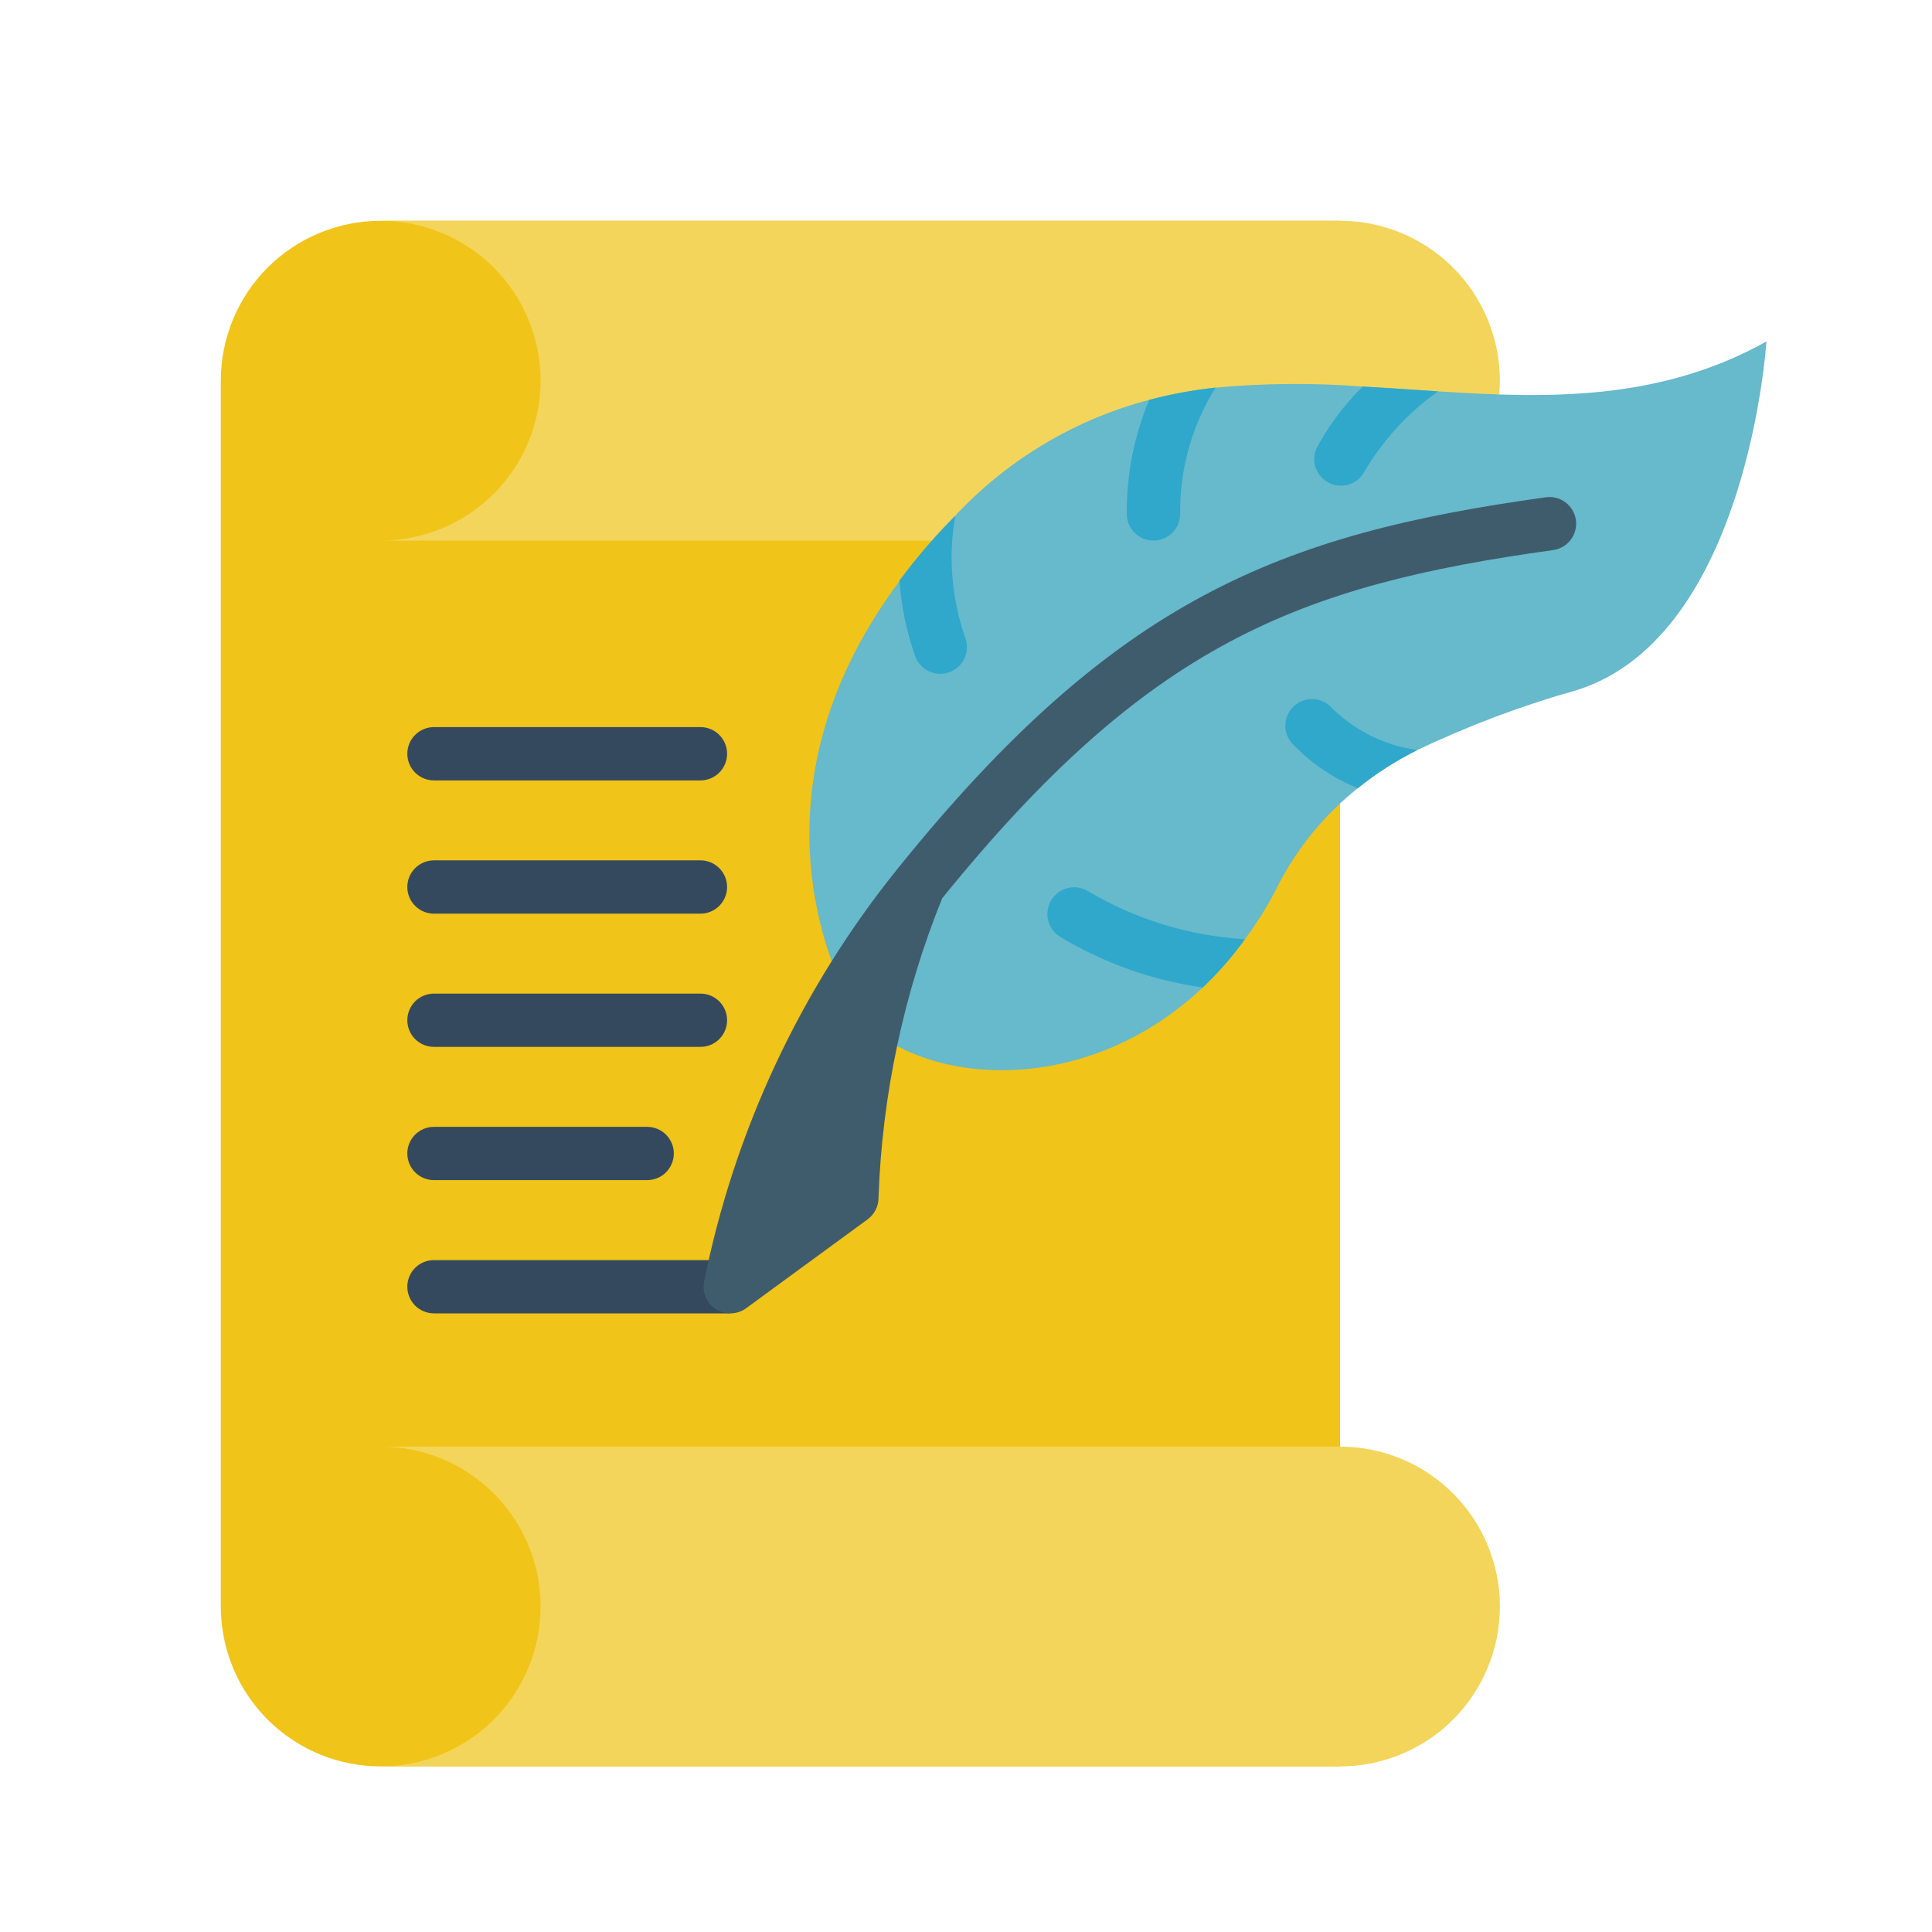 <svg width="35" height="35" viewBox="0 0 35 35" fill="none" xmlns="http://www.w3.org/2000/svg">
<path d="M24.276 14.553V32H6.897C6.128 32 5.392 31.695 4.848 31.152C4.305 30.608 4 29.872 4 29.103V6.897C4 6.128 4.305 5.392 4.848 4.848C5.392 4.305 6.128 4 6.897 4H24.276V14.553Z" fill="#F0C419"/>
<path d="M16.89 9.793H6.896C7.665 9.793 8.401 9.488 8.945 8.945C9.488 8.402 9.793 7.665 9.793 6.897C9.793 6.128 9.488 5.392 8.945 4.848C8.401 4.305 7.665 4 6.896 4H24.276C25.044 4 25.781 4.305 26.324 4.848C26.867 5.392 27.172 6.128 27.172 6.897C27.172 6.981 27.168 7.064 27.158 7.148L16.89 9.793ZM24.276 32C25.044 32 25.781 31.695 26.324 31.152C26.867 30.608 27.172 29.872 27.172 29.103C27.172 28.335 26.867 27.599 26.324 27.055C25.781 26.512 25.044 26.207 24.276 26.207H6.896C7.665 26.207 8.401 26.512 8.945 27.055C9.488 27.599 9.793 28.335 9.793 29.103C9.793 29.872 9.488 30.608 8.945 31.152C8.401 31.695 7.665 32 6.896 32H24.276Z" fill="#F3D55B"/>
<path d="M32 6.187C32 6.187 31.667 11.507 28.582 12.497C27.584 12.777 26.612 13.142 25.676 13.588C25.293 13.778 24.932 14.01 24.599 14.278C23.992 14.759 23.497 15.365 23.146 16.055C22.977 16.392 22.778 16.713 22.552 17.015C22.326 17.33 22.071 17.622 21.79 17.889C19.762 19.801 17.049 19.685 15.813 18.652L15.301 17.971C14.838 17.006 13.732 13.964 16.296 10.527C16.291 10.522 16.291 10.522 16.296 10.517C16.604 10.103 16.941 9.711 17.305 9.344C17.32 9.325 17.336 9.308 17.353 9.291C18.297 8.301 19.497 7.592 20.819 7.244C21.214 7.14 21.616 7.066 22.021 7.022H22.026C22.911 6.941 23.8 6.934 24.686 7.003C25.14 7.027 25.599 7.061 26.052 7.09C26.057 7.095 26.057 7.095 26.057 7.09C28.061 7.22 30.064 7.264 32 6.187Z" fill="#67B9CC"/>
<path d="M17.198 12.178C17.078 12.221 16.945 12.215 16.829 12.161C16.714 12.107 16.624 12.008 16.58 11.888C16.425 11.449 16.329 10.991 16.296 10.527C16.291 10.522 16.291 10.522 16.296 10.517C16.603 10.102 16.941 9.71 17.305 9.344C17.175 10.086 17.239 10.849 17.488 11.56C17.532 11.68 17.525 11.813 17.471 11.929C17.417 12.045 17.319 12.134 17.198 12.178ZM22.021 7.022C21.593 7.708 21.37 8.502 21.379 9.31C21.379 9.438 21.328 9.561 21.238 9.652C21.147 9.742 21.024 9.793 20.896 9.793C20.768 9.793 20.645 9.742 20.555 9.652C20.464 9.561 20.413 9.438 20.413 9.31C20.407 8.601 20.546 7.898 20.819 7.244C21.213 7.14 21.616 7.065 22.021 7.022ZM26.052 7.09C25.501 7.481 25.04 7.987 24.7 8.572C24.636 8.675 24.534 8.751 24.416 8.782C24.297 8.814 24.172 8.799 24.064 8.741C23.956 8.684 23.874 8.587 23.834 8.472C23.795 8.356 23.801 8.229 23.851 8.118C24.073 7.707 24.354 7.331 24.686 7.003C25.14 7.027 25.598 7.061 26.052 7.09ZM25.676 13.588C25.293 13.778 24.932 14.009 24.599 14.278C24.164 14.104 23.771 13.841 23.445 13.505C23.396 13.461 23.356 13.407 23.329 13.347C23.301 13.286 23.286 13.22 23.285 13.154C23.284 13.088 23.297 13.022 23.323 12.96C23.348 12.899 23.386 12.844 23.434 12.798C23.482 12.752 23.539 12.716 23.601 12.694C23.664 12.671 23.73 12.661 23.796 12.665C23.863 12.668 23.927 12.686 23.987 12.716C24.046 12.746 24.098 12.788 24.14 12.839C24.559 13.246 25.097 13.508 25.676 13.588ZM22.552 17.015C22.326 17.33 22.071 17.622 21.789 17.889C20.87 17.759 19.986 17.444 19.192 16.962C19.087 16.893 19.013 16.785 18.986 16.661C18.959 16.538 18.981 16.409 19.048 16.302C19.114 16.195 19.22 16.118 19.343 16.088C19.466 16.058 19.595 16.077 19.704 16.141C20.57 16.656 21.547 16.955 22.552 17.015Z" fill="#2FA8CC"/>
<path d="M11.724 22.828H7.862C7.734 22.828 7.611 22.878 7.52 22.969C7.43 23.059 7.379 23.182 7.379 23.31C7.379 23.438 7.43 23.561 7.52 23.652C7.611 23.742 7.734 23.793 7.862 23.793H13.229V22.828H11.724ZM7.862 21.379H11.724C11.852 21.379 11.975 21.328 12.065 21.238C12.156 21.147 12.207 21.024 12.207 20.896C12.207 20.768 12.156 20.646 12.065 20.555C11.975 20.465 11.852 20.414 11.724 20.414H7.862C7.734 20.414 7.611 20.465 7.52 20.555C7.43 20.646 7.379 20.768 7.379 20.896C7.379 21.024 7.43 21.147 7.52 21.238C7.611 21.328 7.734 21.379 7.862 21.379ZM7.862 18.965H12.689C12.817 18.965 12.94 18.915 13.031 18.824C13.121 18.733 13.172 18.611 13.172 18.483C13.172 18.355 13.121 18.232 13.031 18.141C12.94 18.051 12.817 18 12.689 18H7.862C7.734 18 7.611 18.051 7.52 18.141C7.43 18.232 7.379 18.355 7.379 18.483C7.379 18.611 7.43 18.733 7.52 18.824C7.611 18.915 7.734 18.965 7.862 18.965ZM7.862 16.552H12.689C12.817 16.552 12.94 16.501 13.031 16.41C13.121 16.32 13.172 16.197 13.172 16.069C13.172 15.941 13.121 15.818 13.031 15.728C12.94 15.637 12.817 15.586 12.689 15.586H7.862C7.734 15.586 7.611 15.637 7.52 15.728C7.43 15.818 7.379 15.941 7.379 16.069C7.379 16.197 7.43 16.32 7.52 16.41C7.611 16.501 7.734 16.552 7.862 16.552ZM7.862 14.138H12.689C12.817 14.138 12.94 14.087 13.031 13.996C13.121 13.906 13.172 13.783 13.172 13.655C13.172 13.527 13.121 13.404 13.031 13.314C12.94 13.223 12.817 13.172 12.689 13.172H7.862C7.734 13.172 7.611 13.223 7.52 13.314C7.43 13.404 7.379 13.527 7.379 13.655C7.379 13.783 7.43 13.906 7.52 13.996C7.611 14.087 7.734 14.138 7.862 14.138Z" fill="#35495E"/>
<path d="M13.229 23.793C13.159 23.793 13.09 23.778 13.027 23.749C12.964 23.72 12.908 23.677 12.862 23.625C12.817 23.572 12.784 23.509 12.765 23.443C12.745 23.376 12.741 23.305 12.752 23.236C13.301 20.485 14.508 17.907 16.272 15.724L16.285 15.708C20.206 10.849 23.188 9.677 28.003 9.009C28.066 9 28.13 9.003 28.191 9.019C28.253 9.035 28.31 9.063 28.361 9.101C28.412 9.139 28.454 9.187 28.486 9.242C28.519 9.296 28.54 9.357 28.549 9.419C28.558 9.482 28.554 9.546 28.538 9.608C28.522 9.669 28.494 9.727 28.456 9.777C28.418 9.828 28.37 9.871 28.316 9.903C28.261 9.935 28.201 9.956 28.138 9.965C23.497 10.608 20.792 11.676 17.068 16.274C16.37 18.002 15.979 19.84 15.915 21.703C15.915 21.779 15.896 21.853 15.862 21.92C15.828 21.987 15.778 22.045 15.717 22.09L13.514 23.702C13.431 23.762 13.331 23.794 13.229 23.793Z" fill="#3F5C6C"/>
</svg>
